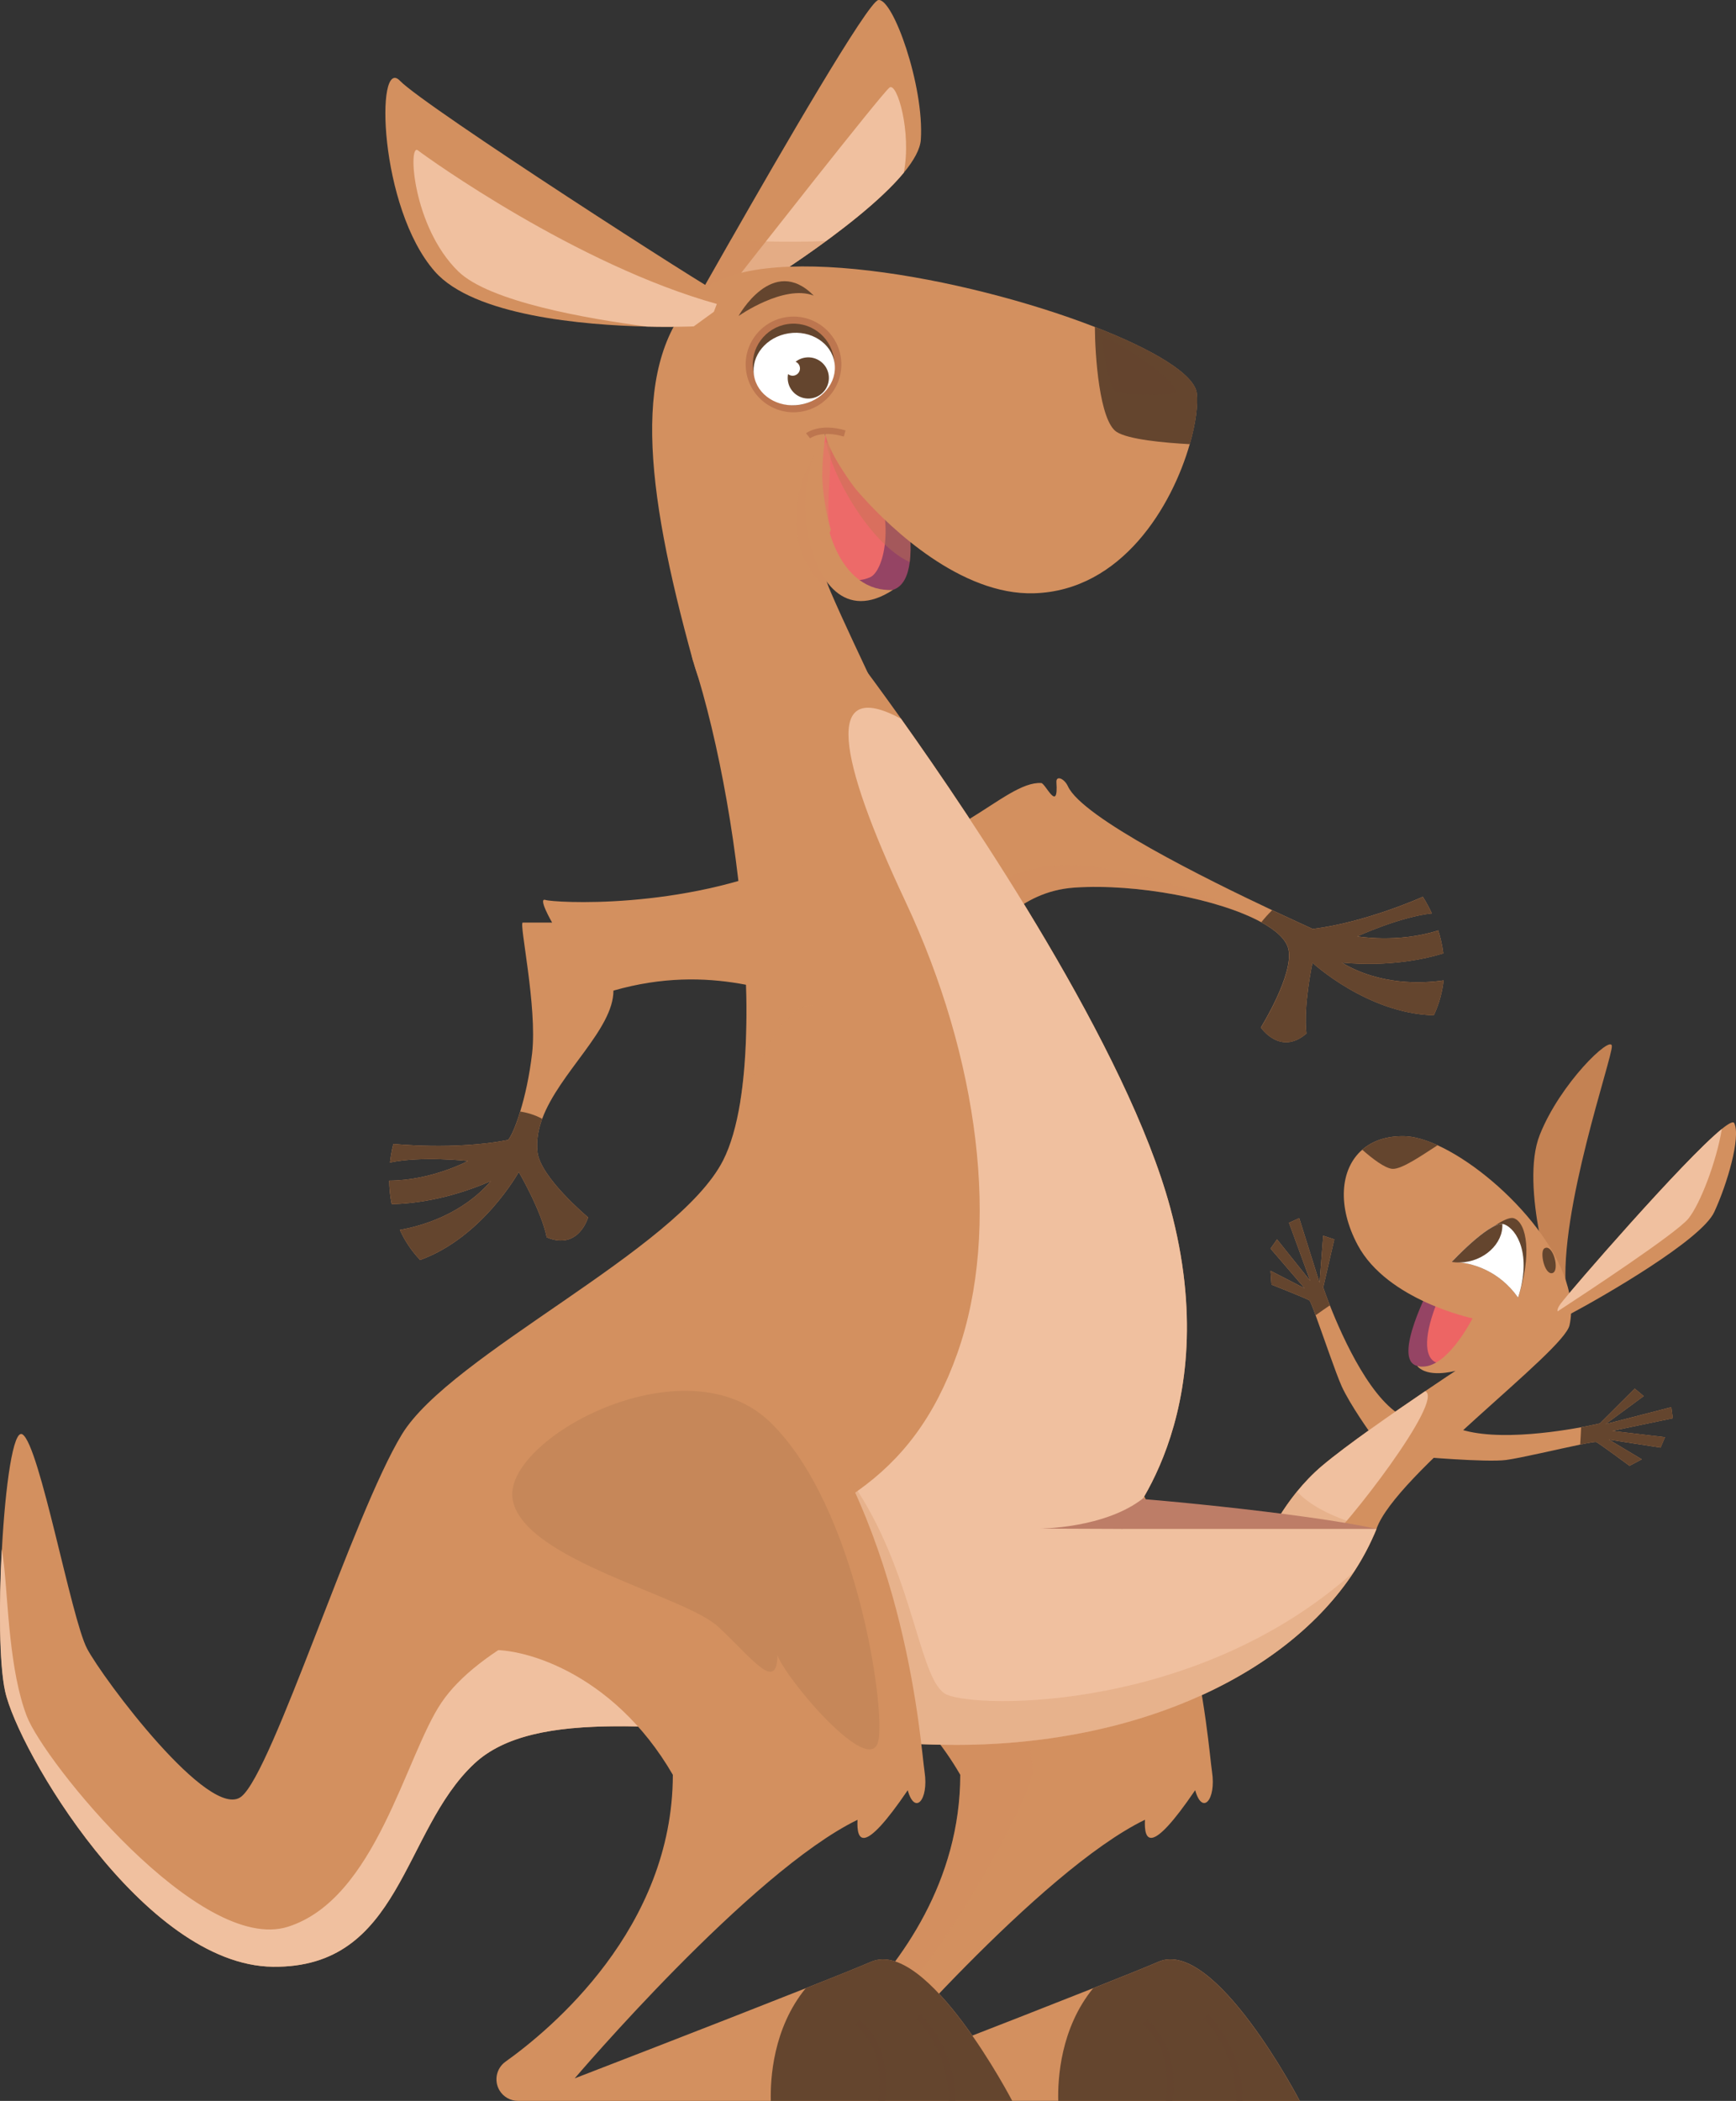 <?xml version="1.0" encoding="UTF-8"?>
<svg xmlns="http://www.w3.org/2000/svg" viewBox="0 0 370.58 448.38">
  <rect x="0" y="0" width="370.58" height="448.38" fill="#333333" stroke="none"/>
  <g style="isolation: isolate;">
    <g id="uuid-918ecaf2-b7ab-4ef1-9a91-00d2114b230a" data-name="Layer 1">
      <g>
        <g>
          <path d="m334.31,275.63c-1.61-17.12,9.97-50.03,9.77-52.4-.2-2.37-11.03,7.98-15.39,18.98-4.36,11,3.05,33.55,3.05,33.55l2.56-.13Z" style="fill: #c48253;"/>
          <path d="m302.51,291.51c-5.5-1.37,2.96-17.32,2.96-17.32,0,0,10.77,1.48,12.04,6.34,1.27,4.86-8.24,12.68-15,10.99Z" style="fill: #954464;"/>
          <path d="m307.1,277.11c-6.71,16.18,1.9,16.48,6.56,9.62,4.67-6.85-.44-8.89-.44-8.89l-6.12-.73Z" style="fill: #ed6564;"/>
          <path d="m269.98,329.53s2.24.94,5.37,1.75h.01c.38.1.79.21,1.2.29,6.16,1.44,14.77,1.94,17.27-5.26,4.02-11.57,39.94-37.76,41.21-43.47,3.02-13.62-14.99-32.41-28.17-38.42-2.63-1.2-5.08-1.89-7.12-1.93-3.8-.07-6.82,1.01-8.96,2.89-4.78,4.15-5.32,12.21-.96,20.35,6.34,11.83,24.5,15.63,24.5,15.63,0,0-5.91,11.84-11.83,10.14,2.24,2.66,7.83,1.16,8.21,1.07-.29.18-2.89,1.89-6.49,4.34-6.67,4.52-16.78,11.51-22.01,15.93-2.04,1.72-3.82,3.61-5.35,5.49-4.63,5.69-6.9,11.2-6.9,11.2Z" style="fill: #d3905f;"/>
          <path d="m324.06,276.93c-5.7-8.03-14.15-7.61-14.15-7.61,0,0,10.56-10.35,13.31-9.3,2.75,1.06,3.8,7.82.85,16.9Z" style="fill: #64452e;"/>
          <path d="m309.9,269.32s.68-.04,1.81.11c2.79.34,8.28,1.75,12.35,7.5,2.96-9.09-.21-14.58-2.96-15.63-.12-.04-.25-.07-.4-.07-3.07-.21-10.8,8.09-10.8,8.09Z" style="fill: #fff;"/>
          <path d="m329.68,266.43c1.85-1.11,3.38,4.86,1.69,5.28-1.69.42-2.75-4.65-1.69-5.28Z" style="fill: #64452e;"/>
          <path d="m290.8,245.38c2.01,1.78,4.8,3.96,6.43,4.08,2.07.16,6.97-3.35,9.65-5.04-2.63-1.2-5.08-1.89-7.12-1.93-3.8-.07-6.82,1.01-8.96,2.89Z" style="fill: #64452e;"/>
          <path d="m309.9,269.32c.6.1,1.2.14,1.81.11,5.01-.11,9.22-4,8.99-8.2-3.07-.21-10.8,8.09-10.8,8.09Z" style="fill: #64452e;"/>
          <path d="m278.51,274.96l-7.3-3.75.21,2.96s7.49,2.96,8.08,3.35c.18.12.67,1.37,1.34,3.19,1.64,4.46,4.3,12.33,5.56,15.14,1.78,3.94,6.31,10.25,6.31,10.25l7.69-3.35c-7.39-2.96-13.78-17.2-16.52-24.16-.92-2.33-1.42-3.83-1.42-3.83l2.37-10.25-2.37-.78-.78,10.05-4.34-13.8-2.18.99,4.54,12.41-7.1-8.87-1.38,1.97,7.3,8.49Z" style="fill: #d3905f;"/>
          <path d="m278.51,274.96l-7.3-3.75.21,2.96s7.49,2.96,8.08,3.35c.18.12.67,1.37,1.34,3.19,1.04-.74,2.16-1.53,3.04-2.12-.92-2.33-1.42-3.83-1.42-3.83l2.37-10.25-2.37-.78-.78,10.05-4.34-13.8-2.18.99,4.54,12.41-7.1-8.87-1.38,1.97,7.3,8.49Z" style="fill: #64452e;"/>
          <path d="m343.43,307.24l7.04,4.21-2.62,1.39s-6.47-4.79-7.11-5.08c-.2-.09-1.52.15-3.42.55-4.66.96-12.74,2.87-15.79,3.28-4.29.57-19.17-.75-19.17-.75l5.91-7.49c6.42,4.71,21.89,2.61,29.24,1.26,2.46-.45,4.01-.82,4.01-.82l7.45-7.43,1.91,1.6-8.12,5.97,14.01-3.61.31,2.37-12.94,2.7,11.28,1.34-.94,2.22-11.06-1.71Z" style="fill: #d3905f;"/>
          <path d="m343.43,307.24l7.04,4.21-2.62,1.39s-6.47-4.79-7.11-5.08c-.2-.09-1.52.15-3.42.55.08-1.27.16-2.65.2-3.7,2.46-.45,4.01-.82,4.01-.82l7.45-7.43,1.91,1.6-8.12,5.97,14.01-3.61.31,2.37-12.94,2.7,11.28,1.34-.94,2.22-11.06-1.71Z" style="fill: #64452e;"/>
          <path d="m269.98,329.53s2.24.94,5.37,1.75h.01c2.82.27,5.43.01,7.09-1.33,4.9-4,26.02-31.22,21.79-33.04-6.67,4.52-16.78,11.51-22.01,15.93-8.24,6.97-12.25,16.68-12.25,16.68Z" style="fill: #f0c09f;"/>
          <path d="m269.98,329.53s2.24.94,5.37,1.75h.01c.38.1.79.21,1.2.29,8.49-1.86,17.27-5.26,17.27-5.26,0,0-11.47-2.07-16.96-7.98-4.63,5.69-6.9,11.2-6.9,11.2Z" style="fill: #d3905f; mix-blend-mode: multiply; opacity: .3;"/>
          <path d="m332.5,279.88c.22,1.05,2.58.63,2.58.63,7.51-4.01,28.1-15.9,30.85-21.82,2.75-5.92,5.72-15.96,4.28-18.98-.21-.46-1.16.03-2.65,1.23-8.17,6.61-32.35,34.57-34.36,37.22-.61.8-.79,1.35-.7,1.71Z" style="fill: #d3905f;"/>
          <path d="m332.5,279.88c6.02-3.94,25.36-16.66,27.92-19.81,2.53-3.13,5.98-12.14,7.14-19.12-8.17,6.61-32.35,34.57-34.36,37.22-.61.8-.79,1.35-.7,1.71Z" style="fill: #f0c09f;"/>
        </g>
        <path d="m211.39,198.56c1.04-.74,2.46-2.19,4.45-3.74,3.04-2.38,7.36-4.97,13.56-5.39,13.21-.89,30.81,2.44,39.83,7.39,3.24,1.77,5.38,3.75,5.82,5.83,1.12,5.37-5.9,16.64-5.9,16.64,0,0,4.13,6.13,9.73,1.29-.71-5.76,1.29-15.11,1.29-15.11,0,0,11.67,10.83,25.9,11.22,1.19-2.53,1.83-5.05,2.09-7.45-4.6.67-13.58,1.07-21.73-3.8,10.18.94,17.89-.79,21.67-1.97-.22-1.78-.62-3.44-1.08-4.9-8.6,2.79-17.29,1.27-17.29,1.27,0,0,9.05-4.16,15.92-4.9-1.03-2.23-1.93-3.54-1.93-3.54,0,0-12.06,5.45-23.5,6.86-.38-.19-3.76-1.71-8.66-4.01-14.03-6.61-40.47-19.68-43.59-26.43-.78-1.7-2.57-2.41-2.46-.86.45,6.67-2.34.22-3.23.16-7.99-.51-20,16.22-38.97,14.38-15.7,13.28,20.79,22.17,28.1,17.05Z" style="fill: #d3905f;"/>
        <path d="m212.92,188.54l2.92,6.28c3.04-2.38,7.36-4.97,13.56-5.39,13.21-.89,30.81,2.44,39.83,7.39-11.4-6.53-26.55-10.89-37.93-12.06-11.37-1.18-18.38,3.78-18.38,3.78Z" style="fill: #d3905f; mix-blend-mode: multiply; opacity: .2;"/>
        <path d="m269.15,219.3s4.13,6.13,9.73,1.29c-.71-5.76,1.29-15.11,1.29-15.11,0,0,11.67,10.83,25.9,11.22,1.19-2.53,1.83-5.05,2.09-7.45-4.6.67-13.58,1.07-21.73-3.8,10.18.94,17.89-.79,21.67-1.97-.22-1.78-.62-3.44-1.08-4.9-8.6,2.79-17.29,1.27-17.29,1.27,0,0,9.05-4.16,15.92-4.9-1.03-2.23-1.93-3.54-1.93-3.54,0,0-12.06,5.45-23.5,6.86-.38-.19-3.76-1.71-8.66-4.01-.89.88-1.66,1.74-2.31,2.57,3.24,1.77,5.38,3.75,5.82,5.83,1.12,5.37-5.9,16.64-5.9,16.64Z" style="fill: #64452e;"/>
        <g>
          <path d="m164.7,352.25c3.04-.42,8.23.23,14.19,2.72,8.5,3.53,18.55,10.77,26.1,23.81-.03,22.65-12.48,39.96-23.36,50.76-8.42,8.36-15.89,12.82-15.89,12.82l3.6,6.01h108.11s-18.12-34.79-30.12-29.7c-2.85,1.22-7.9,3.26-13.96,5.65-19.17,7.61-48.4,18.89-49.3,19.23,1.14-1.36,37.82-44.25,60.34-55.17-.22,4.49,1.12,7.79,10.72-6.31,1.51,5.41,4.5,2.11,3.6-3.9-.9-6-3.67-50.86-28.8-83.16-8.7-11.18-34.19-20.32-57.59,1.57-23.39,21.9-15,56.69-7.64,55.65Z" style="fill: #d3905f;"/>
          <path d="m204.99,378.79c-.03,22.65-12.48,39.96-23.36,50.76,5.27-1.42,9.48-2.98,9.48-2.98,10.13-8.68,29.3-43.4,29.3-48.46s-3.98-23.51-2.53-27.48c1.45-3.98-31.11-13.39-32.56-12.66-.51.26-3.18,7.58-6.43,17.01,8.5,3.53,18.55,10.77,26.1,23.81Z" style="fill: #d3905f; mix-blend-mode: multiply; opacity: .2;"/>
          <path d="m225.9,448.38h51.54s-18.12-34.79-30.12-29.7c-2.85,1.22-7.9,3.26-13.96,5.65-6.99,8.54-7.58,19.34-7.46,24.05Z" style="fill: #64452e;"/>
          <g>
            <path d="m248.87,448.38h1.37c.63-4.34.67-12.13-5.39-17.4l-.9,1.04c5.69,4.94,5.53,12.36,4.93,16.36Z" style="fill: #64452e; mix-blend-mode: multiply; opacity: .5;"/>
            <path d="m256.94,430.85c6.17,6.58,6.98,14.17,6.99,17.53h1.38c.01-3.57-.81-11.47-7.38-18.48l-1,.94Z" style="fill: #64452e; mix-blend-mode: multiply; opacity: .5;"/>
          </g>
        </g>
        <g>
          <path d="m190.64,125.88c2.14-.7,3.18-2.97,3.56-5.92.41-3.18.04-7.15-.56-10.74-.71-4.15-1.75-7.83-2.31-9.28-1.48-3.83-13.68-9.5-15.06-7.39-1.39,2.1-6.23,35.62,14.37,33.32Z" style="fill: #954464;"/>
          <path d="m186.65,102.16c4.36,9.87,1.98,19.82-.95,21.06-11.05,4.67-12.38-19.37-9.45-30.66,5.36,2,10.39,9.6,10.39,9.6Z" style="fill: #ed6a69;"/>
          <path d="m176.27,93.39c.35,6.26,8.95,22.5,17.93,26.57.41-3.18.04-7.15-.56-10.74-4.08-5.11-10.28-11.79-17.36-15.83Z" style="fill: #bd764f; mix-blend-mode: multiply; opacity: .4;"/>
          <g>
            <path d="m148.47,64.47l4.99-.16,3.69-.12s1.39-.82,3.66-2.26c1.38-.86,3.07-1.95,4.99-3.2,3.13-2.06,6.82-4.56,10.54-7.28.44-.33.86-.64,1.3-.96,5.89-4.39,11.68-9.26,15.29-13.63,2.14-2.6,3.51-5.03,3.64-7.08.74-11.42-5.96-30.27-9.08-29.77-2.21.37-20.78,32.41-31.48,51.18-3.55,6.22-6.24,10.98-7.19,12.64-.22.42-.35.64-.35.64Z" style="fill: #d3905f;"/>
            <path d="m153.46,64.31l3.69-.12s26.02-15.46,35.78-27.33c1.7-8.67-1.44-19.41-3.05-18.17-1.68,1.29-29.26,36.46-36.41,45.62Z" style="fill: #f0c09f;"/>
            <path d="m148.82,63.83l8.41-2.03c2.37-.83,5.29-1.86,8.57-3.07,3.13-2.06,6.82-4.56,10.54-7.28-9.45.35-17.28-.06-20.33-.26-3.55,6.22-6.24,10.98-7.19,12.64Z" style="fill: #d3905f; mix-blend-mode: multiply; opacity: .4;"/>
            <path d="m147.97,141.12c9.46,34.17,48.76,27.09,39.57,7.36-3.7-7.94-7.39-15.58-10.31-22.37-.18-.42-.36-.83-.51-1.25-1.34-3.49-.71-8.68.47-11.4.05-.15.11-.27.16-.41-.37-1.22-3.2-11.32-1.2-20.65.62,4.28,6.32,11.73,6.32,11.73,0,0,.75.93,2.14,2.44,5.41,5.93,20.41,20.52,36.12,20.05,18.79-.56,29.48-18.67,33.24-31.82,1.3-4.5,1.78-8.44,1.49-10.88-.47-4.04-9.31-9.32-21.75-14.14-27.44-10.65-72.51-19.07-84.75-6.97-14.17,13.97-11.46,40.54-1.01,78.31Z" style="fill: #d3905f;"/>
            <path d="m92.81,57.93c8.31,9.47,31.77,11.46,45.3,11.77h.03c5.93.14,9.95-.04,9.95-.04l4.3-3.12.63-1.67.81-2.15c-.96,0-63.18-39.97-68.45-45.48-5.26-5.5-4.54,27.04,7.43,40.69Z" style="fill: #d3905f;"/>
            <path d="m97.83,57.93c6.64,6.46,27.47,10.09,40.28,11.77h.03c5.93.14,9.95-.04,9.95-.04l4.3-3.12.63-1.67c-29.88-8.32-61.69-31.14-63.81-32.78-2.15-1.68-1.19,16.27,8.62,25.84Z" style="fill: #f0c09f;"/>
            <path d="m173.98,123.05c1,1.25,2.14,2.24,3.26,3.07-.18-.42-.36-.83-.51-1.25-1.34-3.49-.71-8.68.47-11.4-1.77-7.32,3.46-28.51-4.56-14.15-2,3.58-5.48,15.15,1.35,23.74Z" style="fill: #d3905f; mix-blend-mode: multiply; opacity: .4;"/>
            <path d="m233.72,69.78c.02,5.93.95,20.06,4.67,22.42,2.54,1.6,10.05,2.3,15.6,2.6,1.3-4.51,1.78-8.45,1.49-10.89-.47-4.03-9.3-9.32-21.75-14.14Z" style="fill: #64452e;"/>
            <g>
              <path d="m159.3,79.35c.87,5.57,6.09,9.39,11.66,8.52,5.57-.87,9.39-6.09,8.52-11.66-.87-5.57-6.09-9.39-11.66-8.52-5.57.87-9.39,6.09-8.52,11.66Z" style="fill: #bd764f;"/>
              <path d="m160.8,79.12c.74,4.75,5.19,8,9.94,7.26,4.75-.74,8-5.19,7.26-9.94-.74-4.75-5.19-8-9.94-7.26-4.75.74-8,5.19-7.26,9.94Z" style="fill: #64452e;"/>
              <path d="m160.95,80.1c.65,4.21,5.04,7.02,9.78,6.28,4.75-.74,8.07-4.75,7.41-8.96-.65-4.21-5.04-7.02-9.78-6.28-4.75.74-8.07,4.75-7.41,8.96Z" style="fill: #fff;"/>
              <path d="m168.2,81.34c.37,2.4,2.62,4.04,5.02,3.67,2.4-.37,4.04-2.62,3.67-5.02-.37-2.4-2.62-4.04-5.02-3.67s-4.04,2.62-3.67,5.02Z" style="fill: #64452e;"/>
              <path d="m167.65,78.57c-.03.86.64,1.59,1.5,1.62.86.03,1.59-.64,1.62-1.5.03-.86-.64-1.59-1.5-1.62-.86-.03-1.59.64-1.62,1.5Z" style="fill: #fff;"/>
            </g>
            <path d="m250.96,83.07c1.01,2.13-11.72,1.01-12.87.53-1.15-.48-2.98-9.75-2.63-11.2s13.88,7.25,15.5,10.67Z" style="fill: #64452e; mix-blend-mode: screen; opacity: .5;"/>
            <path d="m173.71,63.09c-6.4-2.46-16.05,4.35-16.05,4.35,0,0,7.28-13.25,16.05-4.35Z" style="fill: #64452e;"/>
          </g>
          <path d="m176.26,92.56c-3.05,20.03,3.73,34.03,14.38,33.33-10.33,6.74-16.2-1.92-18.1-11.55-2.68-13.58,3.72-21.79,3.72-21.79Z" style="fill: #d3905f;"/>
          <path d="m172.93,93.54c.09-.07,2.39-1.77,7.19-.37l.38-1.31c-5.54-1.62-8.32.52-8.43.61l.85,1.07Z" style="fill: #bd764f;"/>
        </g>
        <path d="m1.09,360.94c2.68,12.44,29.58,58.48,57.14,58.81,27.55.34,27.55-28.91,43.02-43.35,15.47-14.45,54.12-5.05,99.49-4.04,45.37,1.01,82.01-18.49,93.1-46.06h-54.45s22.51-23.86,10.42-68.56c-9.18-33.93-42.11-82.78-57.46-104.35-4.89-6.86-7.98-10.96-7.98-10.96-6.35-10.35-41.16-16-36.39-1.33,5.57,17.22,9.83,41.32,11.03,62.89.64,11.65.41,22.56-1,31.22-.82,4.98-2.01,9.22-3.65,12.44-9.74,19.16-58.14,41.35-68.57,58.48-10.42,17.14-27.55,71.92-34.27,77.3-6.73,5.38-29.59-25.21-32.94-31.59-3.37-6.39-10.09-43.36-13.78-45.71-1.97-1.26-3.67,10.95-4.39,24.47-.64,11.77-.56,24.53.7,30.32Z" style="fill: #d3905f;"/>
        <path d="m158.01,235.23c3.78-7.01,9.2-23.23,17.61-20.39,0,0-10.21-8.76-16.62-10.83.64,11.65.41,22.56-1,31.22Z" style="fill: #d3905f; mix-blend-mode: multiply; opacity: .3;"/>
        <path d="m293.84,326.31c-14.57-3.35-55-7.14-57.84-6.82-2.84.32,2.21,12.95,2.21,12.95,0,0,46.84.06,55.63-6.13Z" style="fill: #bd7d67;"/>
        <path d="m1.09,360.94c2.68,12.44,29.58,58.48,57.14,58.81,27.55.34,27.55-28.91,43.02-43.35,12.88-12.04,41.85-7.53,77.38-5.11,7.13.49,14.52.9,22.1,1.07,40.21.9,73.57-14.32,88.35-36.98,1.9-2.9,3.49-5.94,4.75-9.07h-54.45s22.51-23.86,10.42-68.56c-9.18-33.93-42.11-82.78-57.46-104.35-16.57-8.92-13.52,8.24.92,38.95,15.66,33.3,20.49,70.01,11.1,96.48-4.84,13.67-11.83,22.64-21.28,29.36-3.78,2.7-7.95,5.02-12.54,7.14-6.17,2.87-13.1,5.37-20.83,7.9-27.88,9.1-47.81,18.78-55.49,30.17-7.69,11.39-13.95,41.84-32.74,47.81-18.78,5.98-52.08-35.28-55.77-44.96-3.71-9.68-3.98-24.2-4.85-32.16-.11-.97-.26-2.16-.48-3.46-.64,11.77-.56,24.53.7,30.32Z" style="fill: #f0c09f;"/>
        <path d="m169.3,303.07c.26,8.05.68,15.45,1.25,22.27,1.66,19.94,4.53,34.82,8.09,45.96,7.13.49,14.52.9,22.1,1.07,40.21.9,73.57-14.32,88.35-36.98-33.37,29.95-80.08,29.29-86.97,26.29-5.83-2.55-6.84-24.55-19.04-43.48-3.53-5.47-7.99-10.7-13.78-15.12Z" style="fill: #d3905f; mix-blend-mode: multiply; opacity: .3;"/>
        <g>
          <path d="m103.34,352.25c7.36-1.04,27.44,4.35,40.29,26.54-.04,32.74-26.06,54.33-35.71,61.21-1.96,1.4-2.53,4.07-1.29,6.14h0c.83,1.39,2.34,2.24,3.96,2.24h105.5s-18.12-34.79-30.12-29.7c-2.85,1.22-7.9,3.26-13.96,5.65-19.48,7.73-49.33,19.24-49.33,19.24,0,0,37.49-44.08,60.37-55.18-.22,4.49,1.12,7.79,10.72-6.31,1.51,5.41,4.5,2.11,3.6-3.9-.9-6-3.67-50.86-28.8-83.16-8.7-11.18-34.19-20.32-57.59,1.57-23.39,21.9-15,56.69-7.64,55.65Z" style="fill: #d3905f;"/>
          <path d="m164.54,448.38h51.54s-18.12-34.79-30.12-29.7c-2.85,1.22-7.9,3.26-13.96,5.65-6.99,8.54-7.58,19.34-7.46,24.05Z" style="fill: #64452e;"/>
          <g>
            <path d="m187.51,448.38h1.37c.63-4.34.67-12.13-5.39-17.4l-.9,1.04c5.69,4.94,5.53,12.36,4.93,16.36Z" style="fill: #64452e; mix-blend-mode: multiply; opacity: .5;"/>
            <path d="m195.59,430.85c6.17,6.58,6.98,14.17,6.99,17.53h1.38c.01-3.57-.81-11.47-7.38-18.48l-1,.94Z" style="fill: #64452e; mix-blend-mode: multiply; opacity: .5;"/>
          </g>
          <path d="m187.51,371.47c-1.67,8.41-20.23-13.75-21.54-18.25-.13,8.14-5.38.72-12.63-6.01-7.25-6.73-41.29-14.18-43.88-27.01-2.6-12.83,36.77-34.41,55.02-16.61,18.25,17.81,24.52,60.4,23.04,67.88Z" style="fill: #946543; mix-blend-mode: screen; opacity: .2;"/>
        </g>
        <path d="m83.61,256.99c3.96-.07,11.81-.83,21.19-4.93-6.23,7.19-14.88,9.62-19.45,10.43,1,2.19,2.4,4.38,4.33,6.42,13.37-4.83,21.06-18.78,21.06-18.78,0,0,4.83,8.25,5.97,13.95,6.83,2.85,8.83-4.27,8.83-4.27,0,0-10.2-8.51-10.81-13.95-.27-2.4.15-4.75,1.01-7.08,3.65-9.85,15.21-19.08,15.21-27.36,20.78-5.98,36.15.85,44.69,3.41,8.54,2.57,12.8-23.34-6.27-31.01-23.9,10.53-51.23,8.81-52.93,8.25-1.71-.57,1.42,4.83,1.42,4.83h-6.27c-.85,0,3.13,17.93,2,27.89-.58,4.93-1.55,9.22-2.55,12.44-1,3.3-2.01,5.47-2.59,6.06-11.32,2.23-24.47.85-24.47.85,0,0-.45,1.53-.73,3.97,6.76-1.45,16.66-.33,16.66-.33,0,0-7.77,4.16-16.82,4.2.01,1.53.16,3.23.52,5Z" style="fill: #d3905f;"/>
        <path d="m83.61,256.99c3.96-.07,11.81-.83,21.19-4.93-6.23,7.19-14.88,9.62-19.45,10.43,1,2.19,2.4,4.38,4.33,6.42,13.37-4.83,21.06-18.78,21.06-18.78,0,0,4.83,8.25,5.97,13.95,6.83,2.85,8.83-4.27,8.83-4.27,0,0-10.2-8.51-10.81-13.95-.27-2.4.15-4.75,1.01-7.08-1.52-.83-3.13-1.31-4.69-1.55-1,3.3-2.01,5.47-2.59,6.06-11.32,2.23-24.47.85-24.47.85,0,0-.45,1.53-.73,3.97,6.76-1.45,16.66-.33,16.66-.33,0,0-7.77,4.16-16.82,4.2.01,1.53.16,3.23.52,5Z" style="fill: #64452e;"/>
        <path d="m244.12,319.7c-8.17,6.54-22.23,6.54-22.23,6.54l17.5.07s7.67-1.05,4.73-6.61Z" style="fill: #bd7d67;"/>
      </g>
    </g>
  </g>
</svg>